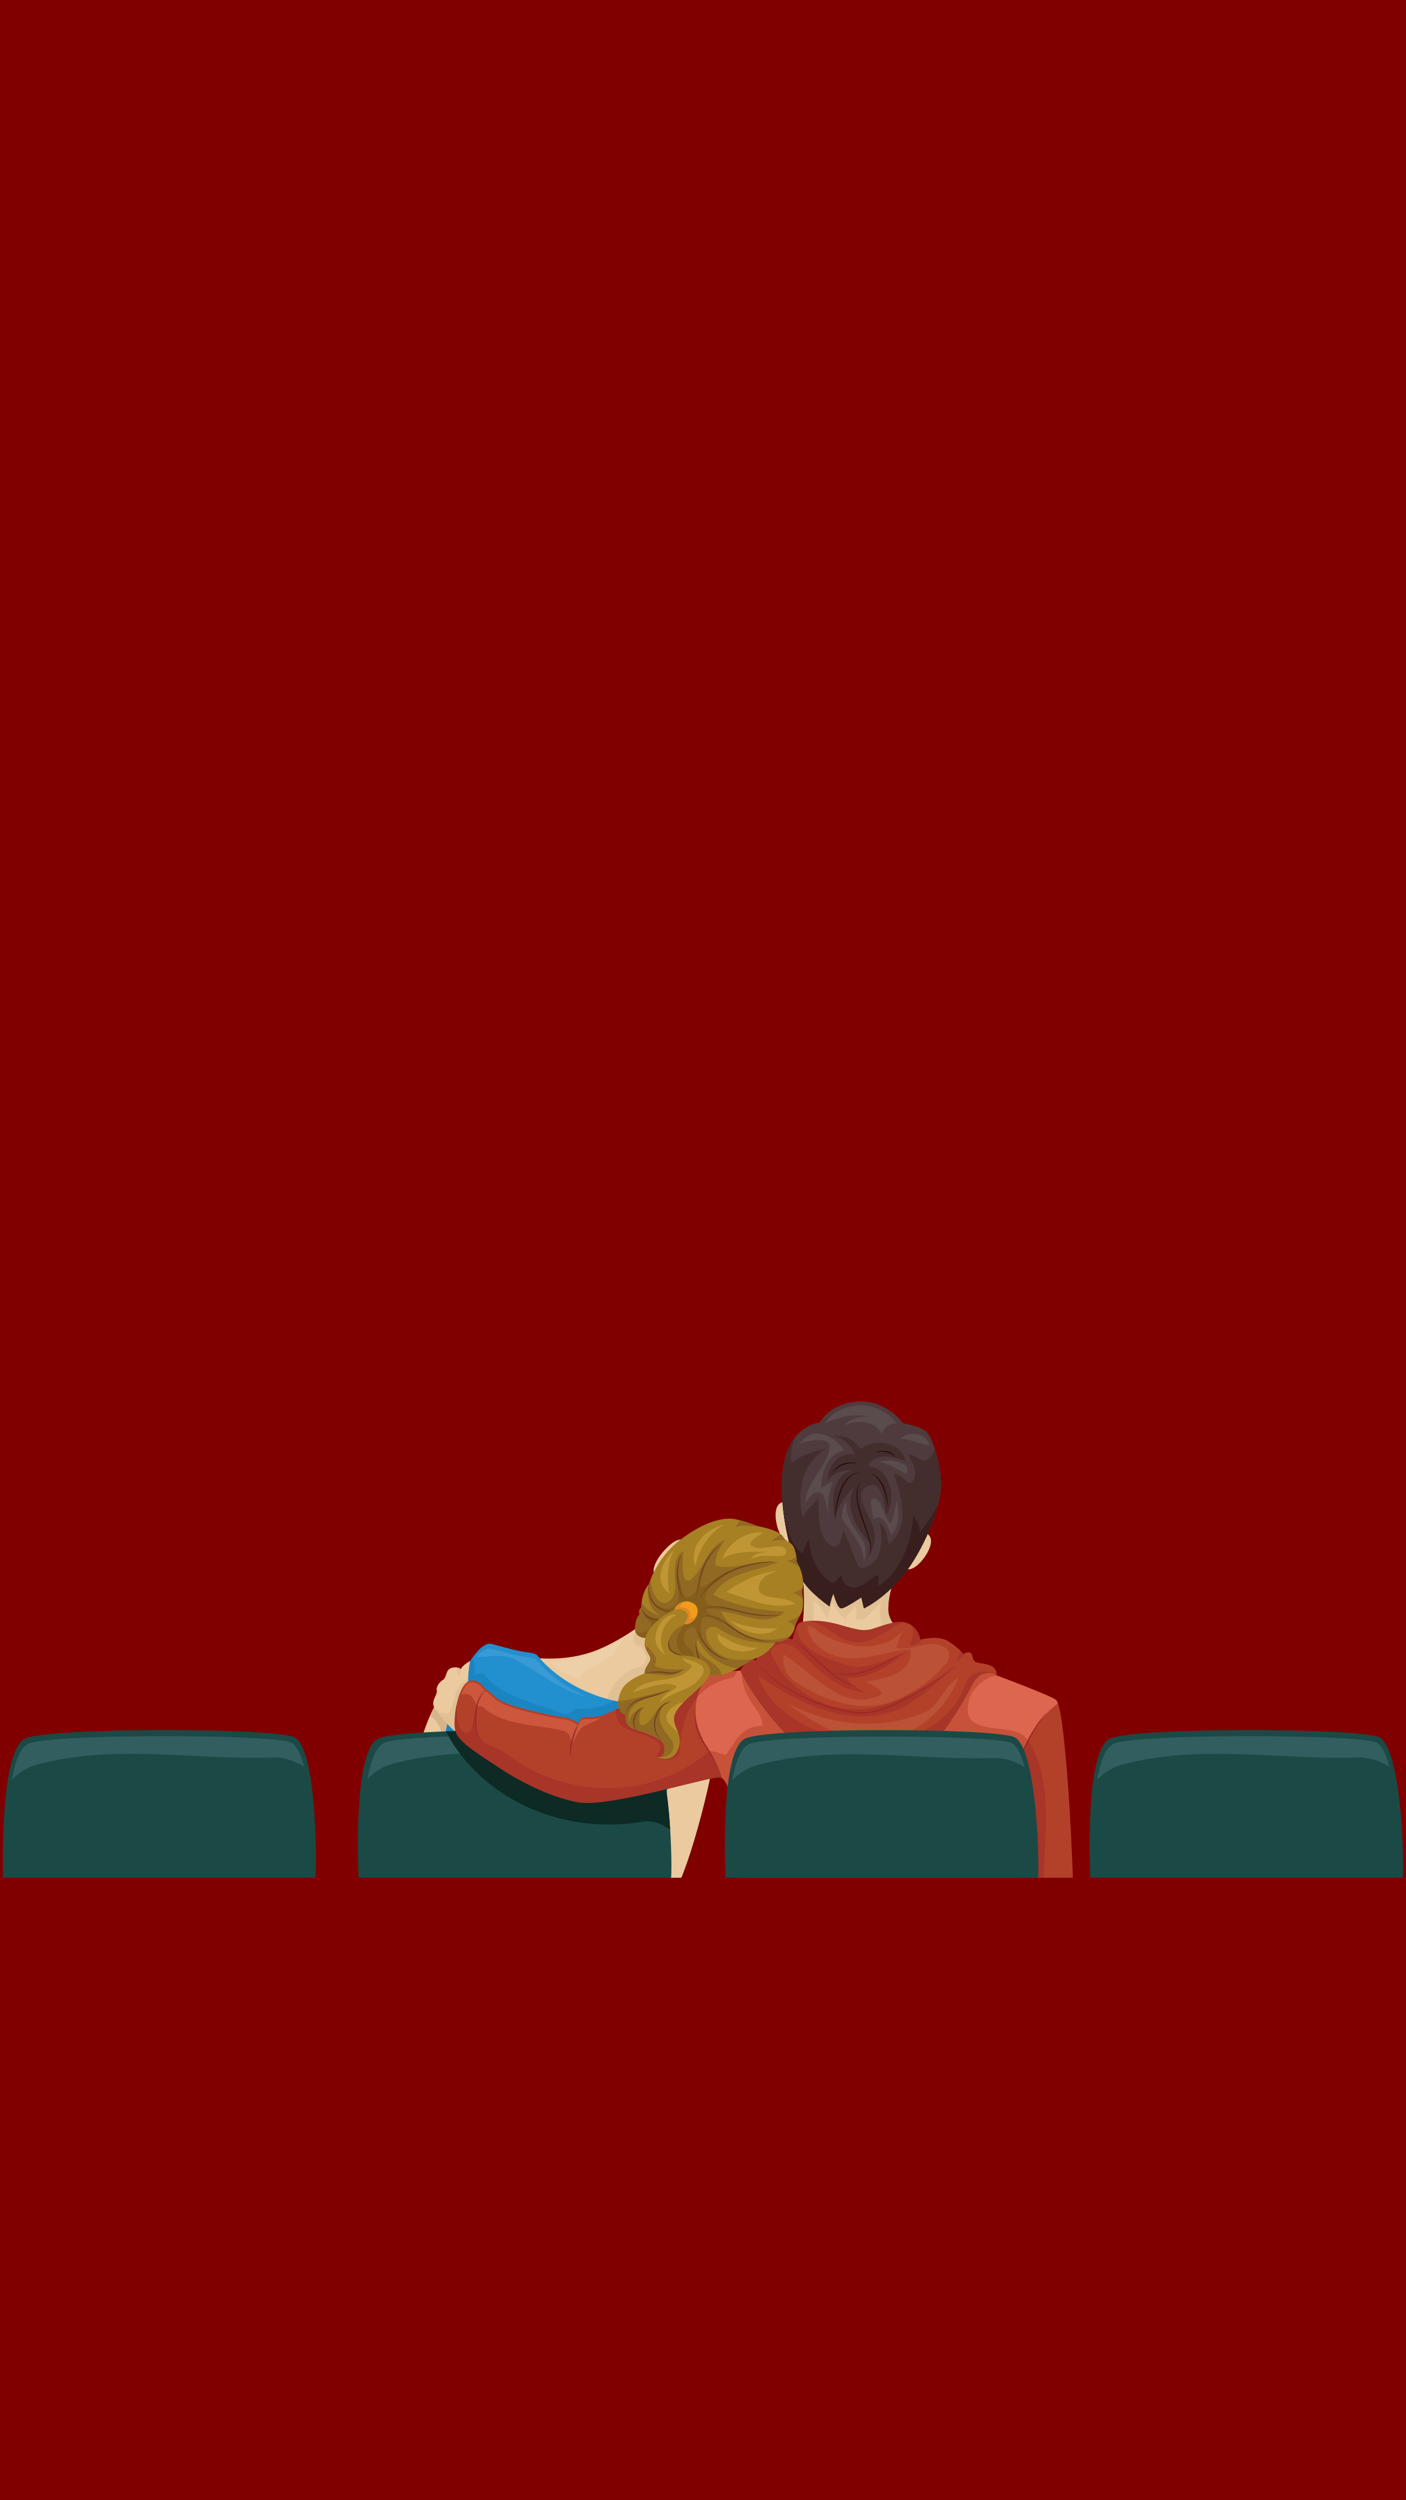 <?xml version="1.0" encoding="UTF-8"?>
<svg xmlns="http://www.w3.org/2000/svg" xmlns:xlink="http://www.w3.org/1999/xlink" width="810pt" height="1440pt" viewBox="0 0 810 1440" version="1.2">
<defs>
<clipPath id="clip1">
  <path d="M 378.562 985.613 L 413.98 985.613 L 413.98 1081.477 L 378.562 1081.477 Z M 378.562 985.613 "/>
</clipPath>
<clipPath id="clip2">
  <path d="M 206 996 L 387 996 L 387 1081.477 L 206 1081.477 Z M 206 996 "/>
</clipPath>
<clipPath id="clip3">
  <path d="M 1.586 996 L 182.484 996 L 182.484 1081.477 L 1.586 1081.477 Z M 1.586 996 "/>
</clipPath>
<clipPath id="clip4">
  <path d="M 400.066 962 L 610 962 L 610 1081.477 L 400.066 1081.477 Z M 400.066 962 "/>
</clipPath>
<clipPath id="clip5">
  <path d="M 408 962 L 594.879 962 L 594.879 1081.477 L 408 1081.477 Z M 408 962 "/>
</clipPath>
<clipPath id="clip6">
  <path d="M 582.23 981 L 618.914 981 L 618.914 1081.477 L 582.23 1081.477 Z M 582.23 981 "/>
</clipPath>
<clipPath id="clip7">
  <path d="M 582.23 1002.07 L 603 1002.07 L 603 1081.477 L 582.23 1081.477 Z M 582.23 1002.07 "/>
</clipPath>
<clipPath id="clip8">
  <path d="M 417 996 L 598.676 996 L 598.676 1081.477 L 417 1081.477 Z M 417 996 "/>
</clipPath>
<clipPath id="clip9">
  <path d="M 627 996 L 808.352 996 L 808.352 1081.477 L 627 1081.477 Z M 627 996 "/>
</clipPath>
</defs>
<g id="surface1">
<rect x="0" y="0" width="810" height="1440" style="fill:rgb(100%,100%,100%);fill-opacity:1;stroke:none;"/>
<rect x="0" y="0" width="810" height="1440" style="fill:rgb(100%,100%,100%);fill-opacity:1;stroke:none;"/>
<rect x="0" y="0" width="810" height="1440" style="fill:rgb(50.2%,0%,0%);fill-opacity:1;stroke:none;"/>
<path style=" stroke:none;fill-rule:nonzero;fill:rgb(92.549%,79.219%,62.349%);fill-opacity:1;" d="M 242.316 1003.77 C 242.316 1003.77 249.422 973.09 267.742 963.363 C 286.066 953.633 261.758 1007.887 260.637 1007.887 C 259.516 1007.887 249.797 1013.5 242.316 1003.77 "/>
<path style=" stroke:none;fill-rule:nonzero;fill:rgb(83.53%,70.589%,53.729%);fill-opacity:1;" d="M 267.742 963.363 C 258.816 968.102 252.555 977.816 248.473 986.535 C 248.301 987.539 248.305 988.438 248.668 988.809 C 256.078 994.629 255.246 1003.066 251.219 1009.363 C 255.938 1010.039 259.941 1007.887 260.637 1007.887 C 261.758 1007.887 286.066 953.633 267.742 963.363 "/>
<path style=" stroke:none;fill-rule:nonzero;fill:rgb(92.549%,79.219%,62.349%);fill-opacity:1;" d="M 394.133 893.223 C 396.375 889.668 395.629 884.992 389.832 887.234 C 384.035 889.48 370.945 905.004 379.176 908.75 C 387.402 912.492 394.133 893.223 394.133 893.223 "/>
<path style=" stroke:none;fill-rule:nonzero;fill:rgb(92.549%,79.219%,62.349%);fill-opacity:1;" d="M 307.379 954.758 C 307.379 954.758 322.711 957 338.793 952.141 C 354.867 947.273 371.32 934.367 371.32 934.367 C 371.32 934.367 383.66 940.164 388.336 948.211 C 393.012 956.254 390.578 977.578 383.66 982.633 C 376.742 987.68 360.668 988.434 358.238 987.68 C 355.805 986.934 310.375 965.422 307.379 954.758 "/>
<path style=" stroke:none;fill-rule:nonzero;fill:rgb(92.94%,81.18%,66.269%);fill-opacity:1;" d="M 333.414 966.82 C 336.852 960.23 345.785 959.129 351.133 954.449 C 354.426 951.559 357.043 947.98 358.727 943.98 C 352.824 947.566 345.398 951.473 338.043 953.699 C 330.156 956.086 322.445 956.758 316.641 956.828 C 320.539 962.113 327.012 964.566 333.414 966.82 "/>
<path style=" stroke:none;fill-rule:nonzero;fill:rgb(88.239%,75.29%,58.04%);fill-opacity:1;" d="M 388.336 948.211 C 384.16 941.016 373.855 935.625 371.723 934.559 C 367.117 936.867 364.074 940.324 365.336 945.402 C 365.336 947.113 367.504 947.953 369.855 948.586 C 370.473 951.047 373.125 953.465 372.066 956.629 C 371.32 958.125 369.824 959.621 369.078 959.621 C 357.125 963.039 350.375 972.527 348.492 983.133 C 353.762 985.754 357.574 987.477 358.238 987.68 C 360.668 988.434 376.742 987.68 383.66 982.633 C 390.578 977.578 393.012 956.254 388.336 948.211 "/>
<g clip-path="url(#clip1)" clip-rule="nonzero">
<path style=" stroke:none;fill-rule:nonzero;fill:rgb(92.549%,79.219%,62.349%);fill-opacity:1;" d="M 411.957 989.055 C 411.117 987.781 409.844 986.73 408.305 985.867 C 403.668 990.34 390.691 1003.957 387.027 1019.234 C 384.781 1028.605 381.535 1043.355 378.852 1055.746 C 383.449 1067.453 385.594 1077.84 386.273 1081.594 L 392.453 1081.594 C 401.07 1061.652 417.594 997.641 411.957 989.055 "/>
</g>
<path style=" stroke:none;fill-rule:nonzero;fill:rgb(13.329%,56.079%,80.779%);fill-opacity:1;" d="M 408.305 985.867 C 399.262 980.805 380.547 982.07 380.547 982.07 C 332.434 983.32 311.215 955.32 309.621 953.539 C 308.031 951.766 304.762 952.047 298.965 950.832 C 293.168 949.613 287.465 947.832 283.168 946.805 C 278.867 945.777 274.031 951.875 270.855 956.629 C 259.395 973.84 255.152 1007.266 255.152 1007.266 C 255.152 1007.266 298.031 1002.277 337.672 1012.004 C 359.32 1017.316 371.895 1038.035 378.852 1055.746 C 381.535 1043.355 384.781 1028.605 387.027 1019.234 C 390.691 1003.957 403.668 990.34 408.305 985.867 "/>
<path style=" stroke:none;fill-rule:nonzero;fill:rgb(22.35%,60.39%,83.53%);fill-opacity:1;" d="M 296.285 955.633 C 309.879 962.43 323.473 974.352 338.348 977.328 C 319.418 969.254 310.391 957.422 309.375 956.285 C 307.785 954.508 304.512 954.785 298.719 953.574 C 292.922 952.359 287.219 950.578 282.918 949.551 C 280.129 948.883 277.109 951.223 274.465 954.242 C 281.98 954.414 289.445 952.211 296.285 955.633 "/>
<path style=" stroke:none;fill-rule:nonzero;fill:rgb(10.59%,52.159%,76.079%);fill-opacity:1;" d="M 380.547 982.07 C 370.301 982.336 361.277 981.273 353.398 979.418 C 347.656 983.918 339.277 984.312 331.688 984.312 C 330.188 984.312 327.945 988.055 324.953 987.309 C 308.5 980.574 290.555 978.332 278.586 964.109 C 277.09 963.363 274.852 964.109 273.352 964.859 C 273.352 961.262 273.828 957.668 272.094 954.84 C 271.656 955.445 271.246 956.047 270.855 956.629 C 259.395 973.84 255.152 1007.266 255.152 1007.266 C 255.152 1007.266 298.031 1002.277 337.672 1012.004 C 359.32 1017.316 371.895 1038.035 378.852 1055.746 C 381.535 1043.355 384.781 1028.605 387.027 1019.234 C 390.691 1003.957 403.668 990.34 408.305 985.867 C 399.262 980.805 380.547 982.07 380.547 982.07 "/>
<path style=" stroke:none;fill-rule:nonzero;fill:rgb(92.549%,79.219%,62.349%);fill-opacity:1;" d="M 269.613 969.598 C 269.613 969.598 269.613 962.367 270.855 956.629 C 270.855 956.629 265.875 959.375 265.625 961.367 C 265.625 961.367 263.629 959.621 260.141 960.621 C 256.648 961.617 257.395 966.109 255.406 967.355 C 253.41 968.602 251.164 971.098 251.664 973.59 C 252.164 976.086 248.422 979.328 249.922 982.82 C 251.414 986.312 261.637 998.035 264.625 998.535 C 267.621 999.031 270.855 975.586 269.613 969.598 "/>
<path style=" stroke:none;fill-rule:nonzero;fill:rgb(88.239%,75.29%,58.04%);fill-opacity:1;" d="M 251.898 971.324 C 251.613 972.055 251.512 972.824 251.664 973.59 C 251.91 974.832 251.117 976.254 250.434 977.801 C 252.516 976.684 252.691 976.086 251.898 971.324 "/>
<path style=" stroke:none;fill-rule:nonzero;fill:rgb(88.239%,75.29%,58.04%);fill-opacity:1;" d="M 265.473 965.312 C 264.926 963.477 265.449 961.914 266.035 960.426 C 265.812 960.754 265.664 961.07 265.625 961.367 C 265.625 961.367 264.586 960.469 262.707 960.332 C 262.68 962.156 264.012 964.172 265.473 965.312 "/>
<path style=" stroke:none;fill-rule:nonzero;fill:rgb(88.239%,75.29%,58.04%);fill-opacity:1;" d="M 269.66 967.469 C 262.781 969.707 261.992 978 259.891 984.312 C 258.457 988.617 254.59 987.121 251.008 984.699 C 254.117 989.352 262.051 998.105 264.625 998.535 C 267.621 999.031 270.855 975.586 269.613 969.598 C 269.613 969.598 269.613 968.77 269.66 967.469 "/>
<path style=" stroke:none;fill-rule:nonzero;fill:rgb(88.239%,75.29%,58.04%);fill-opacity:1;" d="M 258.059 962.133 C 256.883 963.844 256.832 966.34 255.488 967.289 C 256.02 967.27 256.543 967.102 256.898 967.102 C 258.023 965.98 257.879 964.004 258.059 962.133 "/>
<g clip-path="url(#clip2)" clip-rule="nonzero">
<path style=" stroke:none;fill-rule:nonzero;fill:rgb(10.59%,28.629%,27.449%);fill-opacity:1;" d="M 372.695 1000.402 C 359.605 995.168 233.965 994.789 218.262 1001.152 C 204.02 1006.918 206.07 1069.883 206.578 1081.594 L 386.645 1081.594 C 387.484 1067.445 385.266 1005.438 372.695 1000.402 "/>
</g>
<path style=" stroke:none;fill-rule:nonzero;fill:rgb(19.22%,37.25%,37.25%);fill-opacity:1;" d="M 372.117 1002.91 C 359.379 998.316 237.062 997.984 221.77 1003.566 C 216.719 1005.41 213.621 1013.914 211.727 1024.48 C 215.832 1020.426 220.707 1017.203 226.625 1015.719 C 271.035 1003.898 316.176 1013.09 360.59 1011.781 C 368.258 1011.371 374.527 1013.484 380.094 1017.027 C 378.23 1009.633 375.652 1004.184 372.117 1002.91 "/>
<path style=" stroke:none;fill-rule:nonzero;fill:rgb(5.099%,16.469%,14.119%);fill-opacity:1;" d="M 372.695 1000.402 C 363.578 996.758 299.895 995.469 256.75 997.168 C 277.586 1036.184 323.484 1056.758 369.395 1049.309 C 375.305 1047.996 380.875 1050.098 386.105 1053.836 C 384.688 1031.172 380.887 1003.688 372.695 1000.402 "/>
<g clip-path="url(#clip3)" clip-rule="nonzero">
<path style=" stroke:none;fill-rule:nonzero;fill:rgb(10.59%,28.629%,27.449%);fill-opacity:1;" d="M 169.273 1000.402 C 156.184 995.168 30.543 994.789 14.84 1001.152 C 0.598 1006.918 1.422 1069.883 1.699 1081.594 L 181.738 1081.594 C 182.688 1067.445 181.848 1005.438 169.273 1000.402 "/>
</g>
<path style=" stroke:none;fill-rule:nonzero;fill:rgb(19.22%,37.25%,37.25%);fill-opacity:1;" d="M 167.203 1003.41 C 154.461 998.812 32.145 998.484 16.855 1004.066 C 11.805 1005.91 8.703 1014.414 6.809 1024.98 C 10.914 1020.926 15.793 1017.699 21.707 1016.219 C 66.121 1004.398 111.262 1013.59 155.672 1012.277 C 163.34 1011.867 169.609 1013.984 175.18 1017.523 C 173.316 1010.133 170.738 1004.684 167.203 1003.41 "/>
<path style=" stroke:none;fill-rule:nonzero;fill:rgb(70.2%,25.49%,16.469%);fill-opacity:1;" d="M 408.352 964.695 C 403.258 965.727 397.66 967.168 392.074 969.164 C 373.754 975.711 355.242 984.312 349.633 986.934 C 344.023 989.555 339.727 988.809 336.918 988.992 C 334.117 989.18 333.367 992.359 333.367 992.359 C 333.367 992.359 328.32 989.18 324.582 988.992 C 320.84 988.809 298.219 983.941 290.742 980.574 C 283.262 977.207 282.137 972.902 279.895 973.277 C 279.895 973.277 276.629 967.152 271.387 967.855 C 263.723 968.883 260.637 990.555 262.383 997.035 C 264.125 1003.523 277.34 1011.254 287.812 1018.242 C 298.281 1025.223 315.73 1034.203 332.934 1037.445 C 350.133 1040.691 403.105 1024.723 413.953 1023.602 C 414.684 1023.527 415.371 1023.73 416.012 1024.164 C 411.348 1012.797 404.84 1004.219 402.359 991.801 C 400.387 981.934 402.496 971.973 408.352 964.695 "/>
<path style=" stroke:none;fill-rule:nonzero;fill:rgb(79.999%,34.119%,23.529%);fill-opacity:1;" d="M 274.879 982.844 C 276.711 982.281 278.555 982.938 279.055 983.941 C 292.516 994.422 308.219 992.922 323.93 996.664 C 327.633 997.406 329.137 1000.359 329.156 1004.789 C 331.559 1001.727 332.488 997.145 335.891 994.422 C 339.223 992.512 343.156 991.512 345.961 989.301 C 341.988 990.395 338.848 989.969 336.637 990.113 C 333.836 990.301 333.09 993.48 333.09 993.48 C 333.09 993.48 328.039 990.301 324.301 990.113 C 320.559 989.93 297.938 985.066 290.461 981.699 C 282.977 978.332 281.855 974.023 279.613 974.398 C 279.613 974.398 276.348 968.273 271.109 968.977 C 268.441 969.332 267.234 972.234 265.684 976.086 C 270.695 974.109 272.875 978.016 274.879 982.844 "/>
<path style=" stroke:none;fill-rule:nonzero;fill:rgb(65.489%,20.779%,15.689%);fill-opacity:1;" d="M 407.969 1009.012 C 375.809 1036.699 325.703 1036.699 291.301 1009.758 C 289.055 1007.512 284.57 1006.766 280.828 1004.52 C 272.602 1000.777 274.723 991.113 274.723 982.879 C 271.73 988.121 273.352 997.035 269.613 997.789 C 263.688 998.969 262.926 988.891 263.238 980.926 C 261.832 987.141 261.531 993.887 262.383 997.035 C 264.125 1003.523 277.34 1011.254 287.812 1018.242 C 298.281 1025.223 315.605 1034.766 332.809 1038.004 C 350.008 1041.25 403.105 1024.723 413.953 1023.602 C 414.684 1023.527 415.371 1023.73 416.012 1024.164 C 413.766 1018.109 411 1013.703 408.527 1008.695 C 408.348 1008.785 408.16 1008.883 407.969 1009.012 "/>
<path style=" stroke:none;fill-rule:nonzero;fill:rgb(65.489%,20.779%,15.689%);fill-opacity:1;" d="M 392.074 969.164 C 377.602 974.336 363.02 980.789 354.762 984.562 C 354.867 987.066 355.352 989.52 356.363 991.801 C 360.105 1000.031 390.02 999.281 377.305 1012.004 C 382.539 1015 390.766 1013.5 391.512 1009.012 C 391.98 996.398 395.07 984.66 402.602 976.527 C 403.66 972.18 405.582 968.137 408.352 964.695 C 403.258 965.727 397.66 967.168 392.074 969.164 "/>
<g clip-path="url(#clip4)" clip-rule="nonzero">
<path style=" stroke:none;fill-rule:nonzero;fill:rgb(86.67%,39.999%,30.589%);fill-opacity:1;" d="M 608.398 979.078 C 606.148 976.832 573.996 964.859 573.996 964.859 C 573.996 964.859 571.008 961.121 557.918 963.734 C 544.832 966.355 510.426 979.453 488.367 978.332 C 466.301 977.207 440.879 961.867 428.91 962.055 C 428.91 962.055 419.961 962.324 408.352 964.695 C 402.496 971.973 399.266 981.184 401.238 991.055 C 402.879 999.254 407.027 1005.906 410.82 1012.891 C 412.766 1016.48 414.43 1020.309 416.012 1024.164 C 424.891 1030.152 425.543 1081.223 425.543 1081.223 C 425.543 1081.223 436.363 1081.383 452.859 1081.594 L 582.566 1081.594 C 582.613 1045.422 586.09 1007.055 609.5 981.113 C 609.141 980.129 608.773 979.453 608.398 979.078 "/>
</g>
<path style=" stroke:none;fill-rule:nonzero;fill:rgb(77.649%,32.159%,22.35%);fill-opacity:1;" d="M 421.434 966.355 C 422.668 966.355 423.902 964.305 424.719 962.324 C 421.008 962.641 415.137 963.309 408.352 964.695 C 405.273 968.512 402.938 972.871 401.684 977.574 C 406.297 972.145 412.711 968.16 421.434 966.355 "/>
<g clip-path="url(#clip5)" clip-rule="nonzero">
<path style=" stroke:none;fill-rule:nonzero;fill:rgb(77.649%,32.159%,22.35%);fill-opacity:1;" d="M 562.027 992.547 C 556.047 989.555 556.797 981.324 559.789 975.336 C 563.094 970.035 568.172 965.914 574.477 965.039 C 574.168 964.922 573.996 964.859 573.996 964.859 C 573.996 964.859 571.008 961.121 557.918 963.734 C 544.832 966.355 510.426 979.453 488.367 978.332 C 466.301 977.207 440.879 961.867 428.91 962.055 C 428.91 962.055 428.504 962.062 427.762 962.109 C 425.805 969.996 432.25 980.047 437.137 986.559 C 438.629 989.555 440.125 994.789 438.629 994.043 C 427.414 994.043 423.672 1003.023 418.438 1010.508 C 416.941 1011.254 410.41 1007.598 408.32 1008.789 C 411.68 1013.777 413.797 1018.781 416.012 1024.164 C 424.891 1030.152 425.543 1081.223 425.543 1081.223 C 425.543 1081.223 436.363 1081.383 452.859 1081.594 L 582.566 1081.594 C 582.598 1055.562 584.406 1028.395 594.148 1005.539 C 593.684 1004.691 593.203 1003.848 592.691 1003.023 C 586.707 993.297 572.5 997.789 562.027 992.547 "/>
</g>
<g clip-path="url(#clip6)" clip-rule="nonzero">
<path style=" stroke:none;fill-rule:nonzero;fill:rgb(70.2%,25.49%,16.469%);fill-opacity:1;" d="M 614.754 1021.355 C 612.887 998.617 611.281 986.004 609.5 981.113 C 579.98 1003.023 582.613 1045.422 582.566 1081.594 L 618.105 1081.594 C 617.98 1077.871 616.859 1046.98 614.754 1021.355 "/>
</g>
<g clip-path="url(#clip7)" clip-rule="nonzero">
<path style=" stroke:none;fill-rule:nonzero;fill:rgb(65.489%,20.779%,15.689%);fill-opacity:1;" d="M 592.691 1003.023 C 592.531 1002.762 592.363 1002.52 592.195 1002.277 C 581.188 1024.992 582.598 1054.98 582.566 1081.594 L 601.27 1081.594 C 601.551 1073.367 601.98 1065.133 602.414 1056.902 C 603.164 1038.945 602.414 1018.738 592.691 1003.023 "/>
</g>
<path style=" stroke:none;fill-rule:nonzero;fill:rgb(92.549%,79.219%,62.349%);fill-opacity:1;" d="M 515.164 909.738 C 515.164 909.738 511.676 917.965 511.676 926.945 C 511.676 935.93 522.145 942.41 522.145 942.41 C 522.145 942.41 461.316 947.652 461.07 946.652 C 460.816 945.652 465.305 926.449 462.066 905.246 C 458.82 884.043 515.164 907.738 515.164 909.738 "/>
<path style=" stroke:none;fill-rule:nonzero;fill:rgb(88.239%,75.29%,58.04%);fill-opacity:1;" d="M 511.676 926.945 C 511.676 917.965 515.164 909.738 515.164 909.738 C 515.164 907.738 458.82 884.043 462.066 905.246 C 465.305 926.449 460.816 945.652 461.07 946.652 C 461.113 946.824 463 946.809 466.086 946.664 C 468.828 938.879 469.09 930.344 468.547 922.207 C 473.031 923.707 473.777 928.941 476.773 931.934 C 477.52 928.941 478.266 925.945 479.766 922.953 C 482.008 926.695 483.504 930.441 487.238 932.684 C 487.238 928.941 491.73 928.195 492.477 924.453 C 494.719 927.441 492.477 931.934 493.227 932.684 C 499.207 934.176 502.949 926.695 507.434 922.953 C 505.863 930.305 508.34 936.918 511.5 943.309 C 517.836 942.781 522.145 942.41 522.145 942.41 C 522.145 942.41 511.676 935.93 511.676 926.945 "/>
<path style=" stroke:none;fill-rule:nonzero;fill:rgb(92.549%,79.219%,62.349%);fill-opacity:1;" d="M 456.766 866.145 C 456.766 866.145 448.738 861.988 447.105 869.652 C 445.473 877.312 451.215 892.086 456.695 887.367 C 462.176 882.648 456.766 866.145 456.766 866.145 "/>
<path style=" stroke:none;fill-rule:nonzero;fill:rgb(92.549%,79.219%,62.349%);fill-opacity:1;" d="M 528.559 882.227 C 528.559 882.227 537.559 881.371 536.215 889.09 C 534.875 896.809 524.031 908.371 520.707 901.949 C 517.383 895.523 528.559 882.227 528.559 882.227 "/>
<path style=" stroke:none;fill-rule:nonzero;fill:rgb(30.98%,23.14%,23.92%);fill-opacity:1;" d="M 520.148 819.684 C 520.148 819.684 509.309 803.973 490.234 807.715 C 476.258 810.453 472.285 819.316 472.285 819.316 C 472.285 819.316 453.965 820.812 450.969 846.629 C 447.98 872.445 458.074 903.496 462.562 910.609 C 467.047 917.719 477.895 925.199 477.895 925.199 C 477.895 925.199 478.641 921.086 480.137 917.719 C 480.137 917.719 482.383 926.32 484.625 926.32 C 486.867 926.32 496.219 919.961 496.219 919.961 L 497.711 926.32 C 497.711 926.32 510.801 920.34 522.391 904.621 C 533.984 888.906 542.582 865.336 542.207 854.484 C 541.836 843.633 537.352 827.172 533.234 824.18 C 529.121 821.184 520.148 819.684 520.148 819.684 "/>
<path style=" stroke:none;fill-rule:nonzero;fill:rgb(35.289%,29.41%,30.199%);fill-opacity:1;" d="M 500.137 815.844 C 494.855 815.844 489.566 817.168 486.262 821.133 C 493.535 817.168 505.422 818.488 508.066 826.418 C 508.789 821.738 512.461 820.195 516.605 819.551 C 514.102 816.5 505.074 807.113 490.891 809.895 C 479.445 812.137 475.594 819.02 475.094 820.016 C 482.637 816.094 491.66 814.023 500.137 815.844 "/>
<path style=" stroke:none;fill-rule:nonzero;fill:rgb(35.289%,29.41%,30.199%);fill-opacity:1;" d="M 477.277 873.758 C 477.488 875.457 477.816 877.148 478.266 878.805 C 477.844 877.113 477.543 875.43 477.277 873.758 "/>
<path style=" stroke:none;fill-rule:nonzero;fill:rgb(35.289%,29.41%,30.199%);fill-opacity:1;" d="M 518.652 828.668 C 524.348 828.668 529.508 831.867 535.496 832.406 C 533.52 825.562 524.434 823.523 518.652 828.668 "/>
<path style=" stroke:none;fill-rule:nonzero;fill:rgb(35.289%,29.41%,30.199%);fill-opacity:1;" d="M 487.988 864.586 C 485.668 867.379 485.074 870.746 484.961 874.152 C 489.621 882.484 497.711 889.094 497.711 899.758 C 498.461 896.762 499.207 893.027 498.461 890.027 C 494.719 881.797 485.746 875.062 487.988 864.586 "/>
<path style=" stroke:none;fill-rule:nonzero;fill:rgb(35.289%,29.41%,30.199%);fill-opacity:1;" d="M 502.949 863.086 C 499.957 863.84 502.949 870.574 502.949 875.062 C 508.934 870.574 511.922 880.305 513.418 884.043 C 518.875 877.902 517.484 871.137 516.637 864.316 C 515.293 868.52 515.711 873.66 512.672 877.309 C 508.934 872.816 507.434 861.594 502.949 863.086 "/>
<path style=" stroke:none;fill-rule:nonzero;fill:rgb(35.289%,29.41%,30.199%);fill-opacity:1;" d="M 506.684 842.137 C 512.672 842.883 517.16 846.629 522.391 848.871 C 522.781 847.305 522.754 845.945 522.328 844.684 C 518.117 840.992 511.637 840.277 506.684 842.137 "/>
<path style=" stroke:none;fill-rule:nonzero;fill:rgb(35.289%,29.41%,30.199%);fill-opacity:1;" d="M 473.031 857.105 C 473.031 848.125 476.773 836.902 486.492 835.402 C 482.754 829.414 475.277 824.926 468.547 825.672 C 465.203 826.629 462.477 828.809 460.551 831.621 C 466.832 828.961 478.672 827.676 477.988 833.812 C 476.492 845.035 464.059 853.363 464.059 866.082 C 465.555 861.594 471.535 856.359 474.531 861.594 C 476.141 865.352 476.594 869.5 477.277 873.758 C 476.422 866.988 477.371 859.938 479.766 853.363 C 477.52 854.109 475.277 855.605 473.031 857.105 "/>
<path style=" stroke:none;fill-rule:nonzero;fill:rgb(26.669%,17.65%,17.65%);fill-opacity:1;" d="M 542.207 854.484 C 542 848.426 540.512 840.629 538.52 834.395 C 537.883 836.867 536.652 839.031 534.355 840.641 C 531.367 842.883 527.629 837.648 523.137 837.648 C 525.383 842.137 529.121 847.375 526.129 852.613 C 523.137 857.852 520.148 848.125 514.91 848.871 C 519.402 861.594 524.637 879.551 511.922 889.281 C 511.176 884.793 510.426 880.305 506.684 876.562 C 508.188 883.293 508.188 890.027 505.938 896.016 C 504.445 900.508 496.219 904.996 494.719 902 C 490.98 896.016 490.234 888.531 485.746 881.797 C 485 885.539 483.504 891.527 480.512 890.777 C 470.789 887.785 471.535 872.07 471.535 862.34 C 469.297 866.828 464.059 869.074 462.562 874.316 C 458.82 859.348 461.816 842.137 476.773 833.906 C 469.297 836.148 461.07 837.648 455.832 842.883 C 455.152 837.441 456.023 832.148 458.227 827.578 C 454.902 831.637 452.012 837.656 450.969 846.629 C 447.98 872.445 458.074 903.496 462.562 910.609 C 467.047 917.719 477.895 925.199 477.895 925.199 C 477.895 925.199 478.641 921.086 480.137 917.719 C 480.137 917.719 482.383 926.32 484.625 926.32 C 486.867 926.32 496.219 919.961 496.219 919.961 L 497.711 926.32 C 497.711 926.32 510.801 920.34 522.391 904.621 C 533.984 888.906 542.582 865.336 542.207 854.484 "/>
<path style=" stroke:none;fill-rule:nonzero;fill:rgb(21.959%,12.16%,11.369%);fill-opacity:1;" d="M 529.867 882.543 C 529.867 878.805 528.375 875.812 526.129 872.816 C 525.012 888.719 518.652 905.742 505.938 913.227 C 505.191 913.977 507.434 906.488 505.191 907.242 C 499.957 910.23 493.973 916.965 487.988 913.227 C 486.492 912.477 485 909.484 485 907.242 C 482.754 907.988 481.258 913.227 478.266 910.984 C 470.789 905.742 466.301 896.016 466.301 886.285 C 464.809 887.785 463.125 893.207 462.379 894.707 C 454.051 888.688 452.383 875.883 450.898 866.621 C 452.699 886.539 459.199 905.281 462.562 910.609 C 467.047 917.719 477.895 925.199 477.895 925.199 C 477.895 925.199 478.641 921.086 480.137 917.719 C 480.137 917.719 482.383 926.32 484.625 926.32 C 486.867 926.32 496.219 919.961 496.219 919.961 L 497.711 926.32 C 497.711 926.32 510.801 920.34 522.391 904.621 C 530.512 893.613 537.152 878.766 540.285 867.121 C 537.305 872.508 533.961 877.711 529.867 882.543 "/>
<path style=" stroke:none;fill-rule:nonzero;fill:rgb(26.669%,17.65%,17.65%);fill-opacity:1;" d="M 499.957 844.383 C 504.445 836.148 514.164 839.141 521.641 841.391 C 519.402 830.91 505.938 828.668 497.711 833.16 C 497.348 833.52 496.641 834.059 496.086 834.77 C 492.492 829.516 486.133 825.895 479.766 827.172 C 485.746 827.918 490.234 832.414 492.477 837.648 C 482.754 836.148 476.773 844.383 476.773 852.613 C 480.512 848.125 485.746 846.629 490.98 846.629 C 478.266 850.363 479.016 866.082 481.258 876.562 C 481.258 868.328 487.238 861.594 492.477 855.605 C 486.492 866.082 491.73 878.055 499.207 886.285 C 502.949 890.027 500.703 893.027 499.957 896.762 C 503.699 891.527 505.191 885.539 502.949 879.551 C 500.703 871.32 490.98 860.848 499.207 856.359 C 507.434 851.117 509.68 865.336 510.426 872.816 C 517.16 863.086 512.672 845.129 499.957 844.383 "/>
<path style=" stroke:none;fill-rule:nonzero;fill:rgb(16.469%,6.27%,6.27%);fill-opacity:1;" d="M 516.16 839.395 C 516.27 839.477 514.715 836.422 510.883 835.758 C 507.207 835.133 504.395 836.383 504.445 836.398 C 504.449 836.496 507.348 835.934 510.734 836.531 C 514.199 837.086 516.105 839.473 516.16 839.395 "/>
<path style=" stroke:none;fill-rule:nonzero;fill:rgb(16.469%,6.27%,6.27%);fill-opacity:1;" d="M 479.516 848.371 C 479.613 848.52 481.719 845.145 485.98 843.695 C 490.188 842.203 494.004 842.973 493.973 842.883 C 494.074 842.859 490.27 841.375 485.719 842.953 C 481.098 844.574 479.48 848.508 479.516 848.371 "/>
<path style=" stroke:none;fill-rule:nonzero;fill:rgb(16.469%,6.27%,6.27%);fill-opacity:1;" d="M 481.008 873.816 C 481.199 873.871 481.68 866.613 484.742 858.438 C 486.305 854.391 488.668 851.094 491.121 849.633 C 493.559 848.125 495.508 848.406 495.465 848.371 C 495.531 848.348 493.559 847.832 490.902 849.254 C 488.23 850.613 485.602 854.004 484.008 858.152 C 480.879 866.539 481.078 873.859 481.008 873.816 "/>
<path style=" stroke:none;fill-rule:nonzero;fill:rgb(16.469%,6.27%,6.27%);fill-opacity:1;" d="M 511.422 867.828 C 511.359 867.879 511.855 862.527 509.348 856.5 C 506.887 850.238 501.402 848.055 501.449 848.371 C 501.441 848.238 506.309 850.836 508.625 856.816 C 511.051 862.598 511.234 867.875 511.422 867.828 "/>
<path style=" stroke:none;fill-rule:nonzero;fill:rgb(16.469%,6.27%,6.27%);fill-opacity:1;" d="M 501.203 895.516 C 501.121 895.527 502.055 893.105 501.512 889.094 C 501.012 885.09 499.023 879.902 497.047 874.195 C 495.016 868.5 493.543 863.188 494.023 859.227 C 494.352 855.246 496.246 853.316 496.219 853.363 C 496.219 853.258 494.113 855.086 493.59 859.172 C 492.906 863.215 494.27 868.762 496.305 874.453 C 498.293 880.191 500.406 885.27 501.078 889.164 C 501.785 893.055 501.066 895.508 501.203 895.516 "/>
<path style=" stroke:none;fill-rule:nonzero;fill:rgb(70.2%,25.49%,16.469%);fill-opacity:1;" d="M 426.66 962.242 C 426.66 962.242 428.91 957.375 431.398 955.879 C 433.895 954.387 435.141 956.629 435.141 956.629 C 435.141 956.629 440.125 947.398 445.363 944.406 C 450.598 941.41 456.582 944.406 456.582 944.406 C 456.582 944.406 458.578 935.676 460.57 934.676 C 462.562 933.684 470.789 932.184 483.258 935.676 C 495.719 939.168 497.711 939.918 504.938 937.422 C 512.168 934.93 519.902 932.434 524.887 935.93 C 529.867 939.418 530.121 944.406 530.121 944.406 C 530.121 944.406 540.594 941.41 546.57 945.402 C 552.555 949.395 555.051 952.641 555.051 952.641 C 555.051 952.641 559.039 949.895 560.031 953.387 C 561.031 956.879 560.781 957.375 566.27 958.125 C 571.754 958.875 574.496 961.121 573.996 964.859 C 573.996 964.859 566.02 959.875 560.535 969.598 C 555.051 979.328 534.109 1023.727 498.961 1023.977 C 463.812 1024.227 429.656 971.223 426.66 962.242 "/>
<path style=" stroke:none;fill-rule:nonzero;fill:rgb(73.329%,32.159%,20.779%);fill-opacity:1;" d="M 533.609 985.812 C 508.188 997.035 478.266 994.043 454.332 981.324 C 469.297 993.297 487.238 1003.023 507.434 1001.523 C 527.523 1000.035 543.902 985.961 552.176 966.656 C 551.719 966.805 551.266 966.953 550.812 967.102 C 543.336 972.344 541.09 982.07 533.609 985.812 "/>
<path style=" stroke:none;fill-rule:nonzero;fill:rgb(73.329%,32.159%,20.779%);fill-opacity:1;" d="M 458.074 968.602 C 477.52 981.324 500.703 988.055 520.898 976.832 C 529.867 972.344 538.098 966.355 544.082 958.875 C 546.324 957.375 547.82 952.887 545.574 949.895 C 536.605 942.41 526.129 951.391 516.41 949.145 C 517.16 945.402 518.652 941.664 520.898 938.668 C 508.188 952.887 485.746 949.895 470.043 938.668 C 469.043 937.672 467.055 936.352 465.172 936.684 C 465.582 943.844 471.816 949.605 477.52 952.141 C 493.227 959.621 508.934 950.641 524.637 949.895 C 526.129 964.109 508.934 967.102 498.461 968.602 C 502.949 970.844 511.922 974.59 505.938 976.832 C 485 985.812 468.547 963.363 451.344 952.887 C 450.598 958.875 452.84 964.859 458.074 968.602 "/>
<path style=" stroke:none;fill-rule:nonzero;fill:rgb(65.489%,20.779%,15.689%);fill-opacity:1;" d="M 525.535 936.422 C 526.277 940.379 526.168 944.23 523.891 947.652 C 527.418 948.043 529.508 946.168 531.449 944.086 C 530.613 944.266 530.121 944.406 530.121 944.406 C 530.121 944.406 529.883 939.867 525.535 936.422 "/>
<path style=" stroke:none;fill-rule:nonzero;fill:rgb(65.489%,20.779%,15.689%);fill-opacity:1;" d="M 550.812 957.375 C 552.949 955.77 554.711 953.781 556.359 951.957 C 555.609 952.254 555.051 952.641 555.051 952.641 C 555.051 952.641 554.363 951.746 552.855 950.332 C 553.227 952.793 552.016 954.355 550.812 957.375 "/>
<path style=" stroke:none;fill-rule:nonzero;fill:rgb(65.489%,20.779%,15.689%);fill-opacity:1;" d="M 520.164 934.285 C 515.641 933.832 510.164 935.621 504.938 937.422 C 497.711 939.918 495.719 939.168 483.258 935.676 C 476.031 933.652 470.246 933.309 466.254 933.57 C 475.195 935.18 481.375 943.504 490.234 945.402 C 502.09 948.195 510.043 938.621 520.164 934.285 "/>
<path style=" stroke:none;fill-rule:nonzero;fill:rgb(65.489%,20.779%,15.689%);fill-opacity:1;" d="M 556.047 970.098 C 548.566 991.801 527.629 1001.523 508.188 1003.023 C 481.258 1004.52 446.105 991.801 436.387 964.859 C 459.57 980.574 487.988 995.543 516.41 985.066 C 529.867 979.078 540.344 968.602 550.812 958.875 C 535.105 970.098 517.906 982.07 498.461 984.312 C 476.773 986.559 453.586 973.84 444.613 952.887 C 442.371 946.898 453.586 944.656 458.074 949.145 C 470.043 959.621 481.258 973.84 498.461 974.59 C 494.719 972.344 490.234 970.844 487.988 966.355 C 501.449 967.102 512.672 958.875 522.391 951.391 C 511.176 955.133 499.207 962.613 487.238 958.875 C 476.836 955.402 457.441 949.352 459.453 935.953 C 457.895 938.652 456.582 944.406 456.582 944.406 C 456.582 944.406 450.598 941.41 445.363 944.406 C 440.125 947.398 435.141 956.629 435.141 956.629 C 435.141 956.629 433.895 954.387 431.398 955.879 C 428.91 957.375 426.66 962.242 426.66 962.242 C 429.656 971.223 463.812 1024.227 498.961 1023.977 C 534.109 1023.727 555.051 979.328 560.535 969.598 C 563.902 963.633 568.195 963.207 571.02 963.766 C 565.598 960.641 557.812 964.211 556.047 970.098 "/>
<path style=" stroke:none;fill-rule:nonzero;fill:rgb(60.39%,15.689%,14.51%);fill-opacity:1;" d="M 435.141 956.629 C 435.195 956.512 439.285 962.984 449.168 969.891 C 458.934 976.719 474.203 984.344 492.488 986.641 C 501.801 988.09 510.316 984.258 517.402 981.074 C 524.562 977.664 530.668 973.961 535.715 970.746 C 545.781 964.258 551.566 959.625 551.562 959.621 C 551.527 959.57 545.621 964.047 535.484 970.371 C 530.398 973.5 524.262 977.125 517.109 980.457 C 510.008 983.578 501.652 987.289 492.566 985.859 C 474.484 983.59 459.23 976.176 449.426 969.531 C 439.488 962.809 435.25 956.48 435.141 956.629 "/>
<path style=" stroke:none;fill-rule:nonzero;fill:rgb(60.39%,15.689%,14.51%);fill-opacity:1;" d="M 494.473 971.344 C 494.496 971.242 491.789 971.082 487.996 969.168 C 484.176 967.328 479.473 963.773 474.656 959.438 C 465.277 950.48 456.977 943.801 456.582 944.406 C 456.957 943.953 464.699 951.02 474.133 960.027 C 478.977 964.383 483.848 967.863 487.809 969.57 C 491.75 971.348 494.504 971.301 494.473 971.344 "/>
<path style=" stroke:none;fill-rule:nonzero;fill:rgb(60.39%,15.689%,14.51%);fill-opacity:1;" d="M 479.016 963.113 C 478.734 963.27 488.844 966.984 500.5 962.301 C 511.996 958.238 519.691 951.848 519.648 951.887 C 519.602 951.754 511.57 957.566 500.246 961.555 C 488.824 966.164 478.883 963.168 479.016 963.113 "/>
<path style=" stroke:none;fill-rule:nonzero;fill:rgb(60.39%,15.689%,14.51%);fill-opacity:1;" d="M 333.367 992.359 C 333.375 992.344 330.836 996.387 329.336 1002.051 C 327.719 1007.727 328.527 1012.574 328.691 1012.5 C 328.656 1012.5 328.516 1007.785 330.09 1002.25 C 331.559 996.711 333.48 992.406 333.367 992.359 "/>
<path style=" stroke:none;fill-rule:nonzero;fill:rgb(60.39%,15.689%,14.51%);fill-opacity:1;" d="M 275.031 1000.402 C 275.039 1000.422 273.852 994 274.66 986.137 C 275.008 977.996 279.758 973.066 279.895 973.277 C 279.762 972.844 274.246 977.668 273.883 986.055 C 273.055 994.094 274.918 1000.477 275.031 1000.402 "/>
<path style=" stroke:none;fill-rule:nonzero;fill:rgb(60.39%,15.689%,14.51%);fill-opacity:1;" d="M 415.914 1024.07 C 416.062 1024.062 413.027 1014.352 406.156 1004.199 C 398.812 994.109 400.824 982.988 400.629 983.285 C 400.715 982.895 398.074 994.203 405.57 1004.605 C 412.414 1014.703 415.938 1024.062 415.914 1024.07 "/>
<path style=" stroke:none;fill-rule:nonzero;fill:rgb(60.39%,15.689%,14.51%);fill-opacity:1;" d="M 585.797 1019.973 C 585.738 1019.953 587.828 1011.75 592.68 1002.535 C 597.297 993.238 603.227 985.977 603.164 985.934 C 603.121 985.902 596.629 992.828 591.973 1002.184 C 587.086 1011.477 585.598 1019.977 585.797 1019.973 "/>
<g clip-path="url(#clip8)" clip-rule="nonzero">
<path style=" stroke:none;fill-rule:nonzero;fill:rgb(10.59%,28.629%,27.449%);fill-opacity:1;" d="M 584.09 1000.402 C 571.008 995.168 445.363 994.789 429.656 1001.152 C 415.418 1006.918 417.469 1069.883 417.973 1081.594 L 598.047 1081.594 C 598.883 1067.445 596.664 1005.438 584.09 1000.402 "/>
</g>
<g clip-path="url(#clip9)" clip-rule="nonzero">
<path style=" stroke:none;fill-rule:nonzero;fill:rgb(10.59%,28.629%,27.449%);fill-opacity:1;" d="M 794.242 1000.402 C 781.156 995.168 655.516 994.789 639.812 1001.152 C 625.57 1006.918 627.621 1069.883 628.125 1081.594 L 808.195 1081.594 C 809.039 1067.445 806.82 1005.438 794.242 1000.402 "/>
</g>
<path style=" stroke:none;fill-rule:nonzero;fill:rgb(65.88%,50.2%,14.119%);fill-opacity:1;" d="M 374.316 943.344 C 374.316 943.344 365.902 944.469 365.902 938.109 C 365.902 931.746 368.52 929.875 368.52 929.875 C 368.52 929.875 367.398 927.441 369.453 925.945 C 369.453 925.945 369.266 917.344 373.941 912.289 C 373.941 912.289 377.863 897.512 391.887 886.852 C 405.914 876.184 416.941 873.562 424.047 875.062 C 431.152 876.562 434.52 878.617 437.508 879.176 C 440.504 879.738 449.289 881.797 451.16 885.164 C 453.023 888.531 456.391 887.598 457.891 892.648 C 459.383 897.699 458.82 899.195 458.82 899.195 C 458.82 899.195 464.617 907.801 462.004 916.777 C 462.004 916.777 463.684 924.828 461.629 928.941 C 459.57 933.055 458.262 934.93 457.703 937.922 C 457.141 940.91 453.586 945.777 447.047 945.402 C 447.047 945.402 442.559 952.699 435.641 954.945 C 428.723 957.188 420.312 967.477 405.914 964.488 C 391.512 961.492 376.184 955.32 374.316 943.344 "/>
<path style=" stroke:none;fill-rule:nonzero;fill:rgb(75.29%,58.82%,20.779%);fill-opacity:1;" d="M 385.535 917.719 C 384.023 909.148 384.551 899.906 388.48 892.496 C 381.562 899.266 376.02 910.102 385.535 917.719 "/>
<path style=" stroke:none;fill-rule:nonzero;fill:rgb(75.29%,58.82%,20.779%);fill-opacity:1;" d="M 432.652 890.027 C 430.969 888.348 435.566 884.996 439.875 882.785 C 430.066 881.5 419.641 888.551 416.195 897.512 C 424.422 893.027 433.398 893.773 442.371 893.773 C 438.629 894.52 434.891 893.773 432.652 898.262 C 438.629 893.027 454.332 899.758 452.84 893.027 C 450.598 887.031 437.883 894.52 432.652 890.027 "/>
<path style=" stroke:none;fill-rule:nonzero;fill:rgb(75.29%,58.82%,20.779%);fill-opacity:1;" d="M 413.207 940.91 C 413.207 945.402 416.941 948.398 420.684 949.895 C 426.34 951.309 431.332 952.051 436.281 948.965 C 428.125 949.188 420.129 945.328 413.207 940.91 "/>
<path style=" stroke:none;fill-rule:nonzero;fill:rgb(75.29%,58.82%,20.779%);fill-opacity:1;" d="M 447.836 937.734 C 438.555 938.297 429.359 937.152 420.684 933.43 C 427.203 939.961 440.562 944.203 447.836 937.734 "/>
<path style=" stroke:none;fill-rule:nonzero;fill:rgb(75.29%,58.82%,20.779%);fill-opacity:1;" d="M 447.961 904.773 C 437.281 905.512 426.816 910.82 418.438 916.965 C 431.152 920.711 443.863 927.441 458.074 923.707 C 451.344 918.465 436.387 922.207 437.137 913.977 C 437.613 909.227 442.305 906.285 447.961 904.773 "/>
<path style=" stroke:none;fill-rule:nonzero;fill:rgb(75.29%,58.82%,20.779%);fill-opacity:1;" d="M 400.492 902 C 402.699 892.047 408.59 882.508 417.551 877.902 C 406.637 880.531 396.914 890.074 400.492 902 "/>
<path style=" stroke:none;fill-rule:nonzero;fill:rgb(57.249%,41.179%,13.73%);fill-opacity:1;" d="M 423.672 879.551 C 428.387 877.781 433.094 879.262 437.809 879.234 C 437.711 879.215 437.602 879.195 437.508 879.176 C 434.797 878.672 431.77 876.93 425.941 875.496 C 426.305 876.91 424.273 877.754 423.672 879.551 "/>
<path style=" stroke:none;fill-rule:nonzero;fill:rgb(57.249%,41.179%,13.73%);fill-opacity:1;" d="M 444.613 887.785 C 447.688 886.758 450.414 886.785 453.266 887.391 C 452.484 886.859 451.75 886.227 451.16 885.164 C 450.844 884.602 450.324 884.074 449.688 883.586 C 448.098 885.086 445.848 885.93 444.613 887.785 "/>
<path style=" stroke:none;fill-rule:nonzero;fill:rgb(57.249%,41.179%,13.73%);fill-opacity:1;" d="M 453.586 899.008 C 456.094 900.012 458.594 901.016 460.648 902.691 C 459.719 900.531 458.82 899.195 458.82 899.195 C 458.82 899.195 459.074 898.508 458.781 896.516 C 457.586 897.773 455.594 898.609 453.586 899.008 "/>
<path style=" stroke:none;fill-rule:nonzero;fill:rgb(57.249%,41.179%,13.73%);fill-opacity:1;" d="M 462.602 921.504 C 462.441 918.895 462.004 916.777 462.004 916.777 C 462.219 916.035 462.375 915.301 462.48 914.566 C 460.887 915.773 458.535 916.547 456.582 917.719 C 459.348 918.113 461.281 919.562 462.602 921.504 "/>
<path style=" stroke:none;fill-rule:nonzero;fill:rgb(57.249%,41.179%,13.73%);fill-opacity:1;" d="M 453.586 933.43 C 455.121 934.199 456.84 935.551 457.863 937.188 C 458.449 934.75 459.602 932.938 461.301 929.59 C 459.199 931.785 456.559 933.43 453.586 933.43 "/>
<path style=" stroke:none;fill-rule:nonzero;fill:rgb(57.249%,41.179%,13.73%);fill-opacity:1;" d="M 415.445 928.195 C 427.414 928.941 440.879 937.922 452.094 928.195 C 437.883 927.441 423.672 925.199 410.957 918.465 C 418.438 905.742 435.641 904.996 448.355 899.758 C 436.387 897.512 424.422 904.25 413.207 902 C 410.211 901.254 413.953 891.527 417.691 887.031 C 407.969 890.027 404.977 904.25 398.246 909.484 C 392.266 913.977 393.012 899.008 393.762 893.027 C 383.289 900.508 393.762 916.219 385.535 922.207 C 379.699 926.098 374.992 917.059 374.816 909.707 C 374.199 911.324 373.941 912.289 373.941 912.289 C 373.848 912.387 373.758 912.492 373.676 912.594 C 372.82 919.289 373.426 926.688 380.297 930.441 C 376.145 929.402 371.266 926.555 369.68 922.656 C 369.426 924.602 369.453 925.945 369.453 925.945 C 367.398 927.441 368.52 929.875 368.52 929.875 C 368.52 929.875 365.902 931.746 365.902 938.109 C 365.902 944.469 374.316 943.344 374.316 943.344 C 376.184 955.32 391.512 961.492 405.914 964.488 C 409.52 965.234 412.746 965.148 415.676 964.566 C 415.535 963.645 415.223 962.738 414.699 961.867 C 410.957 955.879 398.992 953.633 401.984 943.906 C 405.699 952.402 415.059 959.754 424.984 960.918 C 428.805 958.766 432.012 956.348 434.934 955.199 C 426.715 956.625 418.34 956.77 411.707 950.641 C 408.719 947.652 405.723 943.16 407.215 938.668 C 408.719 936.426 411.707 936.426 413.953 937.922 C 424.16 944.73 434.992 946.578 446.441 946.293 C 446.836 945.742 447.047 945.402 447.047 945.402 C 450.781 945.617 453.539 944.121 455.32 942.246 C 440.664 947.977 421.566 941.797 415.445 928.195 "/>
<path style=" stroke:none;fill-rule:nonzero;fill:rgb(52.55%,36.859%,10.979%);fill-opacity:1;" d="M 399.742 952.887 C 398.992 949.895 395.254 949.145 394.508 946.152 C 393.012 942.41 395.254 937.922 398.246 937.176 C 401.984 936.426 401.238 944.656 405.723 946.152 C 403.48 942.41 403.48 937.176 404.227 933.43 C 404.977 928.195 412.453 933.43 416.195 934.93 C 413.953 931.188 407.969 931.934 407.215 926.695 C 411.707 925.945 416.941 927.441 421.434 927.441 C 416.195 925.199 407.969 926.695 406.469 921.457 C 404.977 913.977 416.289 909.859 421.523 904.621 C 414.793 905.367 410.211 912.477 403.48 913.977 C 403.48 908.738 404.227 904.25 406.469 899.758 C 401.238 905.742 404.227 915.473 398.246 919.211 C 392.266 922.953 393.012 910.984 390.02 906.488 C 389.27 912.477 393.012 919.211 389.27 924.453 C 386.281 927.441 381.047 926.695 377.305 923.707 C 378.051 927.441 384.789 928.195 384.035 929.688 C 381.793 934.176 373.566 931.934 370.574 928.195 C 369.824 931.188 373.566 932.684 375.062 934.93 C 376.555 938.668 370.574 940.91 367.582 940.164 C 366.938 939.844 366.406 939.414 365.957 938.914 C 366.641 944.363 374.316 943.344 374.316 943.344 C 375.902 953.535 387.242 959.523 399.465 962.926 C 400.562 959.664 400.715 956.137 399.742 952.887 "/>
<path style=" stroke:none;fill-rule:nonzero;fill:rgb(43.919%,27.06%,11.76%);fill-opacity:1;" d="M 393.574 921.086 C 393.758 921.047 391.062 915.492 390.676 908.129 C 390.203 900.75 392.641 895.039 392.641 895.082 C 392.547 894.93 389.422 900.539 389.891 908.176 C 390.309 915.77 393.656 921.121 393.574 921.086 "/>
<path style=" stroke:none;fill-rule:nonzero;fill:rgb(43.919%,27.06%,11.76%);fill-opacity:1;" d="M 415.82 889.094 C 415.898 888.91 408.457 893.309 404.902 902.824 C 401.211 912.047 401.211 920.199 401.238 920.148 C 401.34 920.191 402.004 912.16 405.629 903.121 C 409.074 893.836 415.898 889.074 415.82 889.094 "/>
<path style=" stroke:none;fill-rule:nonzero;fill:rgb(43.919%,27.06%,11.76%);fill-opacity:1;" d="M 446.668 899.383 C 446.797 899.613 434.84 898.504 421.586 904.23 C 408.082 909.953 402.34 921.152 402.734 921.086 C 402.496 921.148 408.676 910.527 421.906 904.945 C 434.902 899.309 446.781 899.73 446.668 899.383 "/>
<path style=" stroke:none;fill-rule:nonzero;fill:rgb(43.919%,27.06%,11.76%);fill-opacity:1;" d="M 451.16 930.062 C 451.191 929.875 440.504 931.473 427.855 928.117 C 421.586 926.621 415.805 924.777 411.426 925.242 C 407.074 925.449 404.742 927.082 404.789 927.066 C 404.781 927.133 407.176 925.703 411.445 925.684 C 415.723 925.402 421.32 927.363 427.676 928.883 C 440.484 932.27 451.254 929.996 451.16 930.062 "/>
<path style=" stroke:none;fill-rule:nonzero;fill:rgb(43.919%,27.06%,11.76%);fill-opacity:1;" d="M 443.492 945.402 C 443.617 945.309 433.672 945.254 424.039 938.547 C 419.254 935.418 415.137 931.855 411.289 930.93 C 407.48 929.965 405.102 930.98 405.16 931 C 405.137 931.031 407.531 930.242 411.164 931.355 C 414.82 932.406 418.734 936.012 423.613 939.211 C 433.48 946.043 443.684 945.441 443.492 945.402 "/>
<path style=" stroke:none;fill-rule:nonzero;fill:rgb(43.919%,27.06%,11.76%);fill-opacity:1;" d="M 419.559 955.879 C 419.684 955.746 413.441 954.695 408.535 949.238 C 403.621 943.918 401.863 938.027 401.797 938.109 C 401.73 938.035 402.867 944.23 407.965 949.773 C 413.121 955.465 419.734 955.879 419.559 955.879 "/>
<path style=" stroke:none;fill-rule:nonzero;fill:rgb(43.919%,27.06%,11.76%);fill-opacity:1;" d="M 386.844 928.008 C 387.059 927.859 380.875 928.465 376.91 923.113 C 372.922 917.934 373.941 912.156 373.941 912.289 C 373.836 912.031 372.059 918.008 376.289 923.598 C 380.668 929.336 387.18 927.973 386.844 928.008 "/>
<path style=" stroke:none;fill-rule:nonzero;fill:rgb(43.919%,27.06%,11.76%);fill-opacity:1;" d="M 383.66 932.121 C 383.707 931.898 379.703 933.754 375.293 931.887 C 370.891 929.977 369.469 925.832 369.453 925.945 C 369.332 925.781 370.145 930.434 374.984 932.609 C 379.906 934.609 383.805 931.973 383.66 932.121 "/>
<path style=" stroke:none;fill-rule:nonzero;fill:rgb(43.919%,27.06%,11.76%);fill-opacity:1;" d="M 409.09 962.988 C 409.168 962.949 405.047 960.52 403.074 955.289 C 401.055 950.188 400.941 945.566 400.863 945.594 C 400.816 945.539 400.25 950.246 402.348 955.586 C 404.469 961.113 409.188 963.113 409.09 962.988 "/>
<path style=" stroke:none;fill-rule:nonzero;fill:rgb(94.51%,61.179%,10.59%);fill-opacity:1;" d="M 388.523 928.754 C 387.402 925.574 393.574 919.773 399.551 923.516 C 405.535 927.254 399.184 937.922 392.641 934.93 C 386.094 931.934 388.523 928.754 388.523 928.754 "/>
<path style=" stroke:none;fill-rule:nonzero;fill:rgb(87.839%,53.329%,13.73%);fill-opacity:1;" d="M 397.238 932.414 C 399.008 928.043 395.496 924.984 391.613 925.727 C 392.062 923.641 393.992 923.043 395.793 922.312 C 391.281 922.125 387.637 926.25 388.523 928.754 C 388.523 928.754 386.094 931.934 392.641 934.93 C 396.152 936.535 399.613 934.203 401.133 931.113 C 399.91 931.707 398.535 932.109 397.238 932.414 "/>
<path style=" stroke:none;fill-rule:nonzero;fill:rgb(65.88%,50.2%,14.119%);fill-opacity:1;" d="M 392.82 927.066 C 387.5 924.977 373.379 935.863 371.699 943.531 C 370.012 951.199 376.184 953.262 374.316 956.812 C 372.445 960.367 371.508 960.555 371.32 963.922 C 371.32 963.922 365.336 965.609 360.477 970.098 C 355.617 974.59 353.934 986 360.477 987.496 C 360.477 987.496 359.172 994.23 365.902 996.102 C 372.633 997.969 380.297 1001.344 381.793 1003.586 C 383.289 1005.832 384.035 1013.125 378.051 1012.004 C 378.051 1012.004 387.777 1016.492 390.953 1006.766 C 394.133 997.035 384.406 993.297 390.02 984.879 C 395.629 976.457 410.957 968.227 408.902 961.121 C 406.848 954.008 393.387 953.262 393.387 953.262 C 393.387 953.262 386.656 947.273 391.141 940.164 C 395.629 933.055 398.992 929.504 392.82 927.066 "/>
<path style=" stroke:none;fill-rule:nonzero;fill:rgb(57.249%,41.179%,13.73%);fill-opacity:1;" d="M 394.508 961.121 C 390.766 961.867 381.137 961.68 377.398 959.434 C 375.902 957.934 382.445 957 372.066 947.652 C 371.816 947.266 371.605 946.875 371.414 946.484 C 371.613 951.812 375.918 953.766 374.316 956.812 C 372.445 960.367 371.508 960.555 371.32 963.922 C 371.32 963.922 370.809 964.07 369.984 964.379 C 377.836 962.602 387.121 968.602 394.508 961.121 "/>
<path style=" stroke:none;fill-rule:nonzero;fill:rgb(57.249%,41.179%,13.73%);fill-opacity:1;" d="M 397.254 953.777 C 395.031 953.352 393.387 953.262 393.387 953.262 C 393.387 953.262 386.656 947.273 391.141 940.164 C 392.117 938.617 393.039 937.242 393.82 936.008 C 390.125 937.09 387.609 939.75 386.281 942.41 C 384.035 946.152 385.535 951.391 389.27 952.887 C 390.461 953.363 391.727 953.609 393.016 953.727 C 393.016 953.691 393.012 953.668 393.012 953.633 C 393.012 953.668 393.016 953.691 393.016 953.727 C 394.414 953.852 395.848 953.832 397.254 953.777 "/>
<path style=" stroke:none;fill-rule:nonzero;fill:rgb(75.29%,58.82%,20.779%);fill-opacity:1;" d="M 378.281 1012.102 C 378.547 1012.109 378.812 1012.109 379.078 1012.117 C 378.766 1012.109 378.422 1012.07 378.051 1012.004 C 378.051 1012.004 378.137 1012.043 378.281 1012.102 "/>
<path style=" stroke:none;fill-rule:nonzero;fill:rgb(57.249%,41.179%,13.73%);fill-opacity:1;" d="M 381.047 984.312 C 381.68 982.41 383.934 981.578 385.973 980.457 C 378.664 980.066 377.039 990.434 371.32 993.297 C 366.836 995.543 367.582 985.812 371.32 982.82 C 366.836 984.312 363.094 987.309 362.348 991.801 C 360.105 978.332 378.051 977.578 386.281 973.09 C 376.555 975.336 366.836 978.332 357.113 979.824 C 356.875 979.824 356.559 979.434 356.309 978.836 C 355.777 982.855 356.883 986.672 360.477 987.496 C 360.477 987.496 359.172 994.23 365.902 996.102 C 372.633 997.969 380.297 1001.344 381.793 1003.586 C 383.191 1005.688 383.938 1012.215 379.113 1012.117 C 381.426 1012.152 383.633 1011.934 385.535 1010.508 C 388.523 1008.258 388.523 1004.52 387.027 1002.277 C 382.539 997.035 378.051 991.055 381.047 984.312 "/>
<path style=" stroke:none;fill-rule:nonzero;fill:rgb(75.29%,58.82%,20.779%);fill-opacity:1;" d="M 378.051 940.164 C 376.555 946.152 378.926 950.082 383.383 953.047 C 377.617 944.973 382.004 933.637 389.836 929.961 C 383.801 929.406 380.043 934.191 378.051 940.164 "/>
<path style=" stroke:none;fill-rule:nonzero;fill:rgb(75.29%,58.82%,20.779%);fill-opacity:1;" d="M 384.789 991.801 C 386.094 993.984 388.938 995.918 390.777 998.34 C 389.227 993.871 386.359 990.367 390.02 984.879 C 391.066 983.301 392.457 981.734 394.012 980.176 C 388.266 981.539 381.582 986.668 384.789 991.801 "/>
<path style=" stroke:none;fill-rule:nonzero;fill:rgb(75.29%,58.82%,20.779%);fill-opacity:1;" d="M 393.254 955.004 C 394.441 958.152 399.574 958.379 398.246 960.367 C 390.02 970.844 373.566 964.109 364.59 974.59 C 372.82 972.344 382.539 967.855 389.27 970.844 C 392.266 972.344 381.793 974.59 380.297 980.574 C 387.027 973.84 397.496 973.84 402.734 967.102 C 410.207 959.008 400.574 957.129 393.254 955.004 "/>
<path style=" stroke:none;fill-rule:nonzero;fill:rgb(43.919%,27.06%,11.76%);fill-opacity:1;" d="M 393.387 953.262 C 393.523 953.039 389.688 952.93 386.746 950.227 C 384.055 947.039 386.566 943.227 386.281 943.41 C 386.57 943.102 383.062 946.715 386.168 950.762 C 389.629 953.836 393.508 953.113 393.387 953.262 "/>
<path style=" stroke:none;fill-rule:nonzero;fill:rgb(43.919%,27.06%,11.76%);fill-opacity:1;" d="M 371.32 963.613 C 371.32 963.656 376.324 962.953 382.406 963.586 C 388.73 965.113 393.582 961.785 393.012 961.367 C 393.277 961.762 388.711 964.285 382.484 962.801 C 376.242 962.164 371.273 963.539 371.32 963.613 "/>
<path style=" stroke:none;fill-rule:nonzero;fill:rgb(43.919%,27.06%,11.76%);fill-opacity:1;" d="M 360.477 987.496 C 360.648 987.566 360.766 985.672 362.438 983.402 C 364.059 981.055 367.703 979.379 371.832 978.219 C 380.309 976.312 386.766 973.059 386.527 972.719 C 386.617 972.977 380.133 975.543 371.609 977.465 C 367.438 978.629 363.633 980.566 362.078 983.148 C 360.488 985.633 360.594 987.551 360.477 987.496 "/>
<path style=" stroke:none;fill-rule:nonzero;fill:rgb(43.919%,27.06%,11.76%);fill-opacity:1;" d="M 366.957 996.289 C 366.801 996.496 364.285 993.484 365.957 989.301 C 367.086 985.07 370.547 983.52 370.574 983.691 C 370.668 983.305 366.465 984.469 365.203 989.066 C 363.406 993.66 366.852 996.809 366.957 996.289 "/>
<path style=" stroke:none;fill-rule:nonzero;fill:rgb(43.919%,27.06%,11.76%);fill-opacity:1;" d="M 381.297 1002.84 C 381.68 1003.023 375.656 997.715 377.957 989.809 C 378.977 986.039 380.949 982.945 383.066 981.504 C 385.219 980.109 386.934 980.055 386.887 979.914 C 386.926 979.996 385.191 979.824 382.824 981.133 C 380.492 982.484 378.246 985.703 377.203 989.594 C 374.852 998.18 381.688 1003.176 381.297 1002.84 "/>
<path style=" stroke:none;fill-rule:nonzero;fill:rgb(19.22%,37.25%,37.25%);fill-opacity:1;" d="M 582.27 1003.66 C 569.527 999.062 447.215 998.73 431.926 1004.32 C 426.867 1006.156 423.77 1014.668 421.879 1025.234 C 425.984 1021.176 430.863 1017.949 436.777 1016.469 C 481.191 1004.645 526.332 1013.84 570.738 1012.527 C 578.41 1012.121 584.68 1014.238 590.25 1017.777 C 588.379 1010.379 585.801 1004.938 582.27 1003.66 "/>
<path style=" stroke:none;fill-rule:nonzero;fill:rgb(19.22%,37.25%,37.25%);fill-opacity:1;" d="M 792.418 1003.41 C 779.68 998.812 657.363 998.484 642.074 1004.066 C 637.023 1005.91 633.922 1014.422 632.027 1024.98 C 636.137 1020.926 641.012 1017.699 646.926 1016.219 C 691.34 1004.398 736.48 1013.59 780.895 1012.277 C 788.559 1011.867 794.832 1013.984 800.398 1017.531 C 798.531 1010.133 795.953 1004.684 792.418 1003.41 "/>
</g>
</svg>
